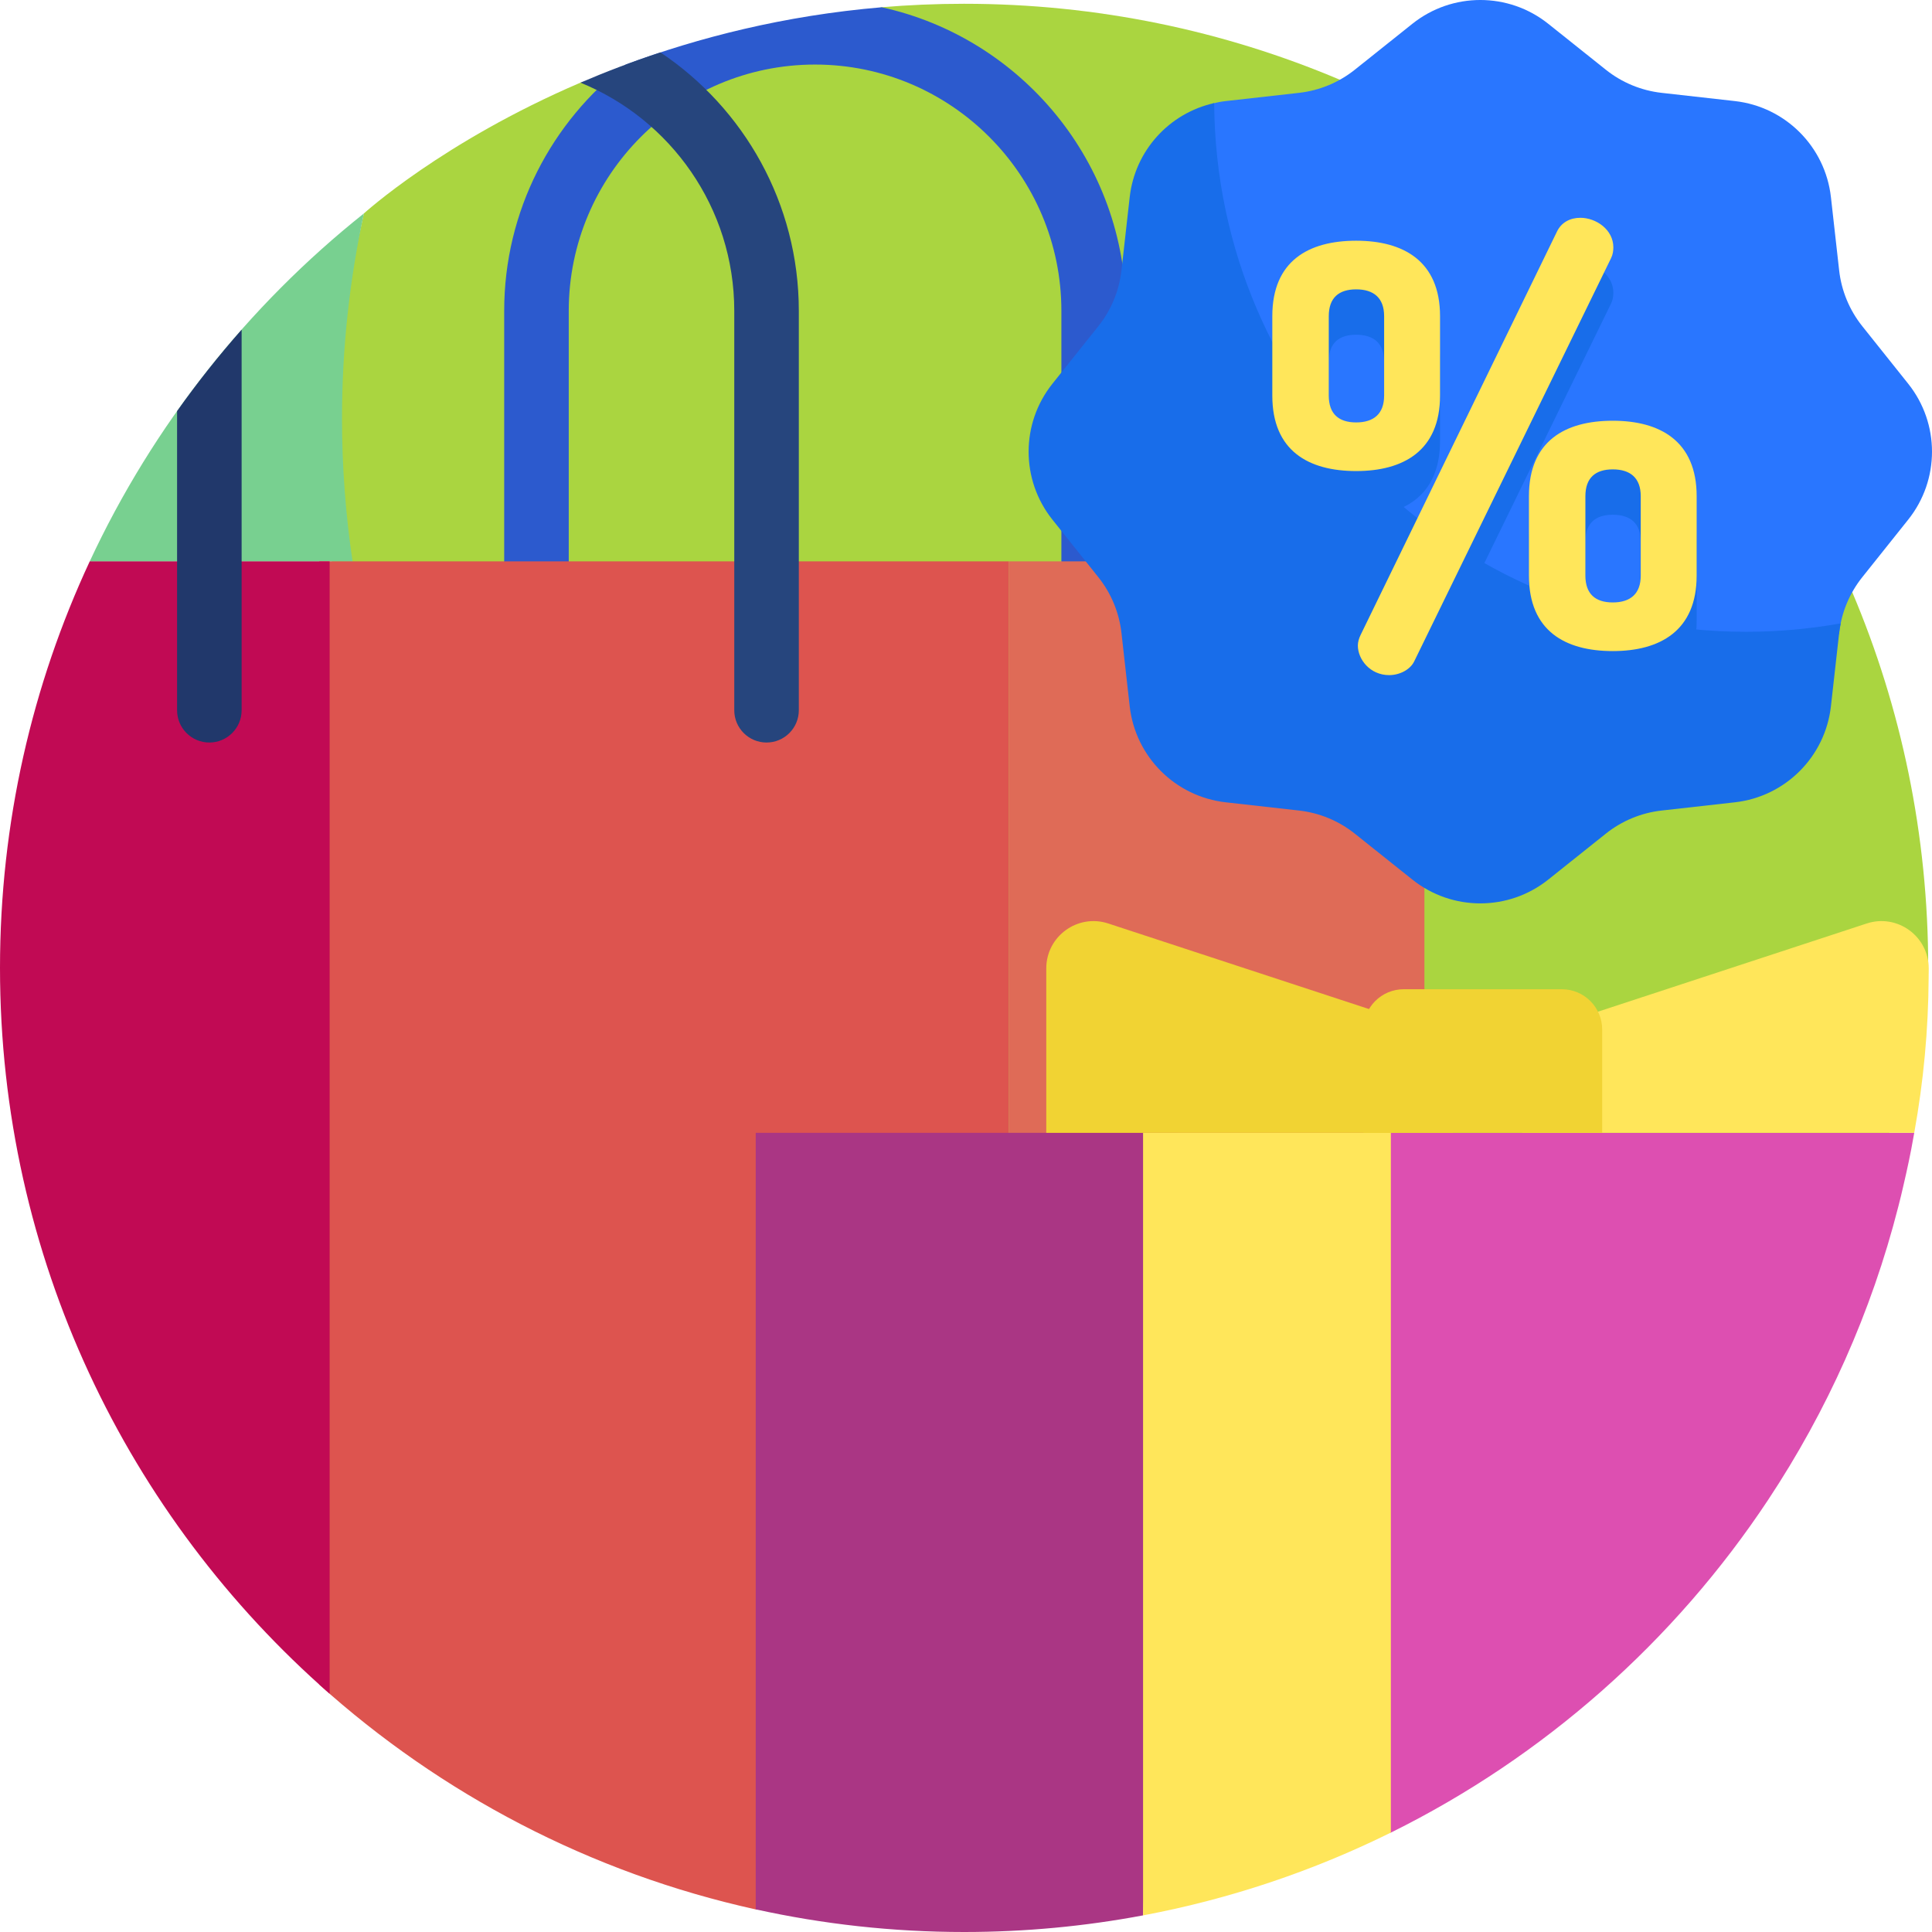 <svg id="Layer_1" enable-background="new 0 0 511 511" height="512" viewBox="0 0 511 511" width="512" xmlns="http://www.w3.org/2000/svg"><g><g><g><path d="m502.093 319.121c.236-.91.463-1.826.688-2.743-.222.917-.455 1.83-.688 2.743z" fill="#afe6ff"/></g><path d="m255 1c-7.489 0-14.758.322-21.798.918l-79.675 19.939c-36.59 15.698-57.171 34.529-57.268 34.584-3.787 17.481-10.374 42.85-10.374 61.465 0 140.833 118.763 254.972 259.596 254.972 42.33 0 82.235-13.9 117.361-34.266 29.109-16.877 47.034-48.043 47.156-81.691.002-.307.002-.613.002-.921 0-140.832-114.167-255-255-255z" fill="#aad540"/><g><path d="m93.26 148.533c-1.838-12.352-2.801-24.99-2.801-37.854 0-18.615 2.013-36.757 5.801-54.239-.006.005-.011.01-.017.014-30.777 24.519-55.743 56.013-72.534 92.079z" fill="#78d090"/></g></g><g><g><path d="m280.729 82.224v105.631c0 4.715 3.823 8.537 8.537 8.537s8.537-3.822 8.537-8.537v-105.631c0-39.289-27.706-72.211-64.601-80.302-25.819 2.184-48.549 8.042-67.698 15.15-19.531 15.047-32.149 38.647-32.149 65.152v105.631c0 4.715 3.822 8.537 8.537 8.537s8.537-3.822 8.537-8.537v-105.631c0-35.924 29.226-65.149 65.149-65.149 35.926 0 65.151 29.225 65.151 65.149z" fill="#2c5ace"/></g><g><path d="m84.432 148.476v297.068c32.144 28.945 71.685 49.834 115.446 59.48 35.996 3.067 66.908-25.323 66.908-61.449v-295.099z" fill="#dd544f"/></g><g><path d="m87.186 148.476h-63.45c-15.221 32.674-23.736 69.101-23.736 107.524 0 76.568 33.755 145.245 87.186 191.987z" fill="#c10a54"/></g><g><path d="m266.786 148.476h109.96v152.29h-109.96z" fill="#df6b57"/></g><g><g><path d="m194.208 82.224v105.631c0 4.715 3.822 8.537 8.537 8.537s8.537-3.822 8.537-8.537v-105.631c0-28.472-14.551-53.603-36.602-68.366-7.549 2.483-14.603 5.194-21.152 8.003 23.83 9.696 40.68 33.092 40.68 60.363z" fill="#26457d"/></g><g><path d="m46.835 108.734v79.121c0 4.715 3.822 8.537 8.537 8.537s8.537-3.822 8.537-8.537v-100.653c-6.065 6.86-11.767 14.045-17.074 21.532z" fill="#21386b"/></g></g></g><g><g><path d="m367.698 299.625v185.144l.181-.061c40.535-20.053 74.972-50.57 99.789-88.02v-97.063z" fill="#dd4fb1"/></g><g><path d="m199.881 299.625v205.383c17.752 3.912 36.192 5.992 55.119 5.992 16.175 0 31.995-1.516 47.332-4.398l9.142-206.977z" fill="#aa3684"/></g><g><path d="m467.667 299.625v97.063c15.527-23.431 27.296-49.571 34.426-77.567.236-.91.463-1.826.688-2.743.106-.436 1.068-4.522 1.418-6.139.071-.432 1.005-4.248 2.102-10.614z" fill="#dd4fb1"/></g><g><path d="m367.876 484.703v-185.078h-65.544v206.978c23.098-4.337 45.097-11.785 65.544-21.9z" fill="#ffe65a"/></g><g><path d="m506.302 299.625h-103.702v-25.461l91.13-29.909c8.082-2.653 16.396 3.369 16.396 11.875l-.013 2.42c-.075 13.777-1.35 27.52-3.811 41.075z" fill="#ffe65a"/></g><g><path d="m276.732 299.625h107.526v-25.461l-91.13-29.909c-8.082-2.653-16.396 3.369-16.396 11.875z" fill="#f1d333"/></g><g><path d="m423.768 299.625h-63.16v-27.304c0-5.897 4.78-10.677 10.677-10.677h41.806c5.897 0 10.677 4.78 10.677 10.677z" fill="#f1d333"/></g></g><g><g><path d="m486.402 167.776.04-.353c.606-5.396 2.724-10.51 6.111-14.753l12.156-15.233c8.388-10.511 8.388-25.427 0-35.938l-12.156-15.233c-3.387-4.244-5.505-9.358-6.111-14.754l-2.175-19.367c-1.501-13.364-12.048-23.911-25.412-25.412l-19.367-2.175c-5.396-.606-10.51-2.724-14.754-6.111l-15.233-12.156c-10.511-8.388-25.427-8.388-35.938 0l-15.233 12.157c-4.244 3.387-9.358 5.505-14.754 6.111l-19.367 2.175c-1.24.139-2.445.381-3.631.671v140.371z" fill="#2976ff"/></g><g><path d="m461.797 167.102c-77.41 0-140.208-62.531-140.656-139.835-11.88 2.651-20.96 12.559-22.344 24.879l-2.175 19.367c-.606 5.396-2.724 10.51-6.111 14.754l-12.156 15.233c-8.388 10.511-8.388 25.427 0 35.938l12.156 15.233c3.387 4.244 5.505 9.358 6.111 14.754l2.175 19.367c1.501 13.364 12.048 23.911 25.412 25.412l19.367 2.175c5.396.606 10.51 2.724 14.754 6.111l15.233 12.156c10.511 8.388 25.427 8.388 35.938 0l15.233-12.156c4.244-3.387 9.358-5.505 14.754-6.111l19.367-2.175c13.364-1.501 23.911-12.048 25.412-25.412l2.175-19.367c.097-.859.245-1.707.417-2.55-8.133 1.461-16.508 2.227-25.062 2.227z" fill="#186dea"/></g><g><path d="m336.517 116.631v-20.998c0-14.64 9.612-19.963 22.182-19.963 12.421 0 22.181 5.323 22.181 19.963v20.998c0 14.64-9.76 19.963-22.181 19.963-12.57 0-22.182-5.324-22.182-19.963zm29.575-20.998c0-4.88-2.81-7.098-7.394-7.098s-7.246 2.218-7.246 7.098v20.998c0 4.88 2.662 7.098 7.246 7.098s7.394-2.218 7.394-7.098zm60.628-18.189c0 .887-.148 1.922-.592 2.81l-52.051 106.616c-1.035 2.219-3.845 3.697-6.654 3.697-5.028 0-8.281-4.141-8.281-7.838 0-.887.296-1.922.739-2.809l51.903-106.617c1.183-2.514 3.549-3.696 6.211-3.696 4.141 0 8.725 3.105 8.725 7.837zm-22.329 86.802v-20.998c0-14.64 9.611-19.963 22.181-19.963 12.422 0 22.182 5.323 22.182 19.963v20.998c0 14.64-9.76 19.963-22.182 19.963-12.57 0-22.181-5.323-22.181-19.963zm29.574-20.998c0-4.88-2.81-7.099-7.394-7.099s-7.245 2.219-7.245 7.099v20.998c0 4.88 2.661 7.098 7.245 7.098s7.394-2.218 7.394-7.098z" fill="#186dea"/></g><g><path d="m336.517 104.63v-20.998c0-14.64 9.612-19.963 22.182-19.963 12.421 0 22.181 5.323 22.181 19.963v20.998c0 14.64-9.76 19.963-22.181 19.963-12.57 0-22.182-5.323-22.182-19.963zm29.575-20.998c0-4.88-2.81-7.098-7.394-7.098s-7.246 2.218-7.246 7.098v20.998c0 4.88 2.662 7.098 7.246 7.098s7.394-2.218 7.394-7.098zm60.628-18.189c0 .887-.148 1.922-.592 2.81l-52.051 106.616c-1.035 2.219-3.845 3.697-6.654 3.697-5.028 0-8.281-4.141-8.281-7.838 0-.887.296-1.922.739-2.809l51.903-106.617c1.183-2.514 3.549-3.696 6.211-3.696 4.141.001 8.725 3.105 8.725 7.837zm-22.329 86.802v-20.998c0-14.64 9.611-19.963 22.181-19.963 12.422 0 22.182 5.323 22.182 19.963v20.998c0 14.64-9.76 19.963-22.182 19.963-12.57 0-22.181-5.323-22.181-19.963zm29.574-20.998c0-4.88-2.81-7.099-7.394-7.099s-7.245 2.219-7.245 7.099v20.998c0 4.88 2.661 7.098 7.245 7.098s7.394-2.218 7.394-7.098z" fill="#ffe65a"/></g></g></g></svg>